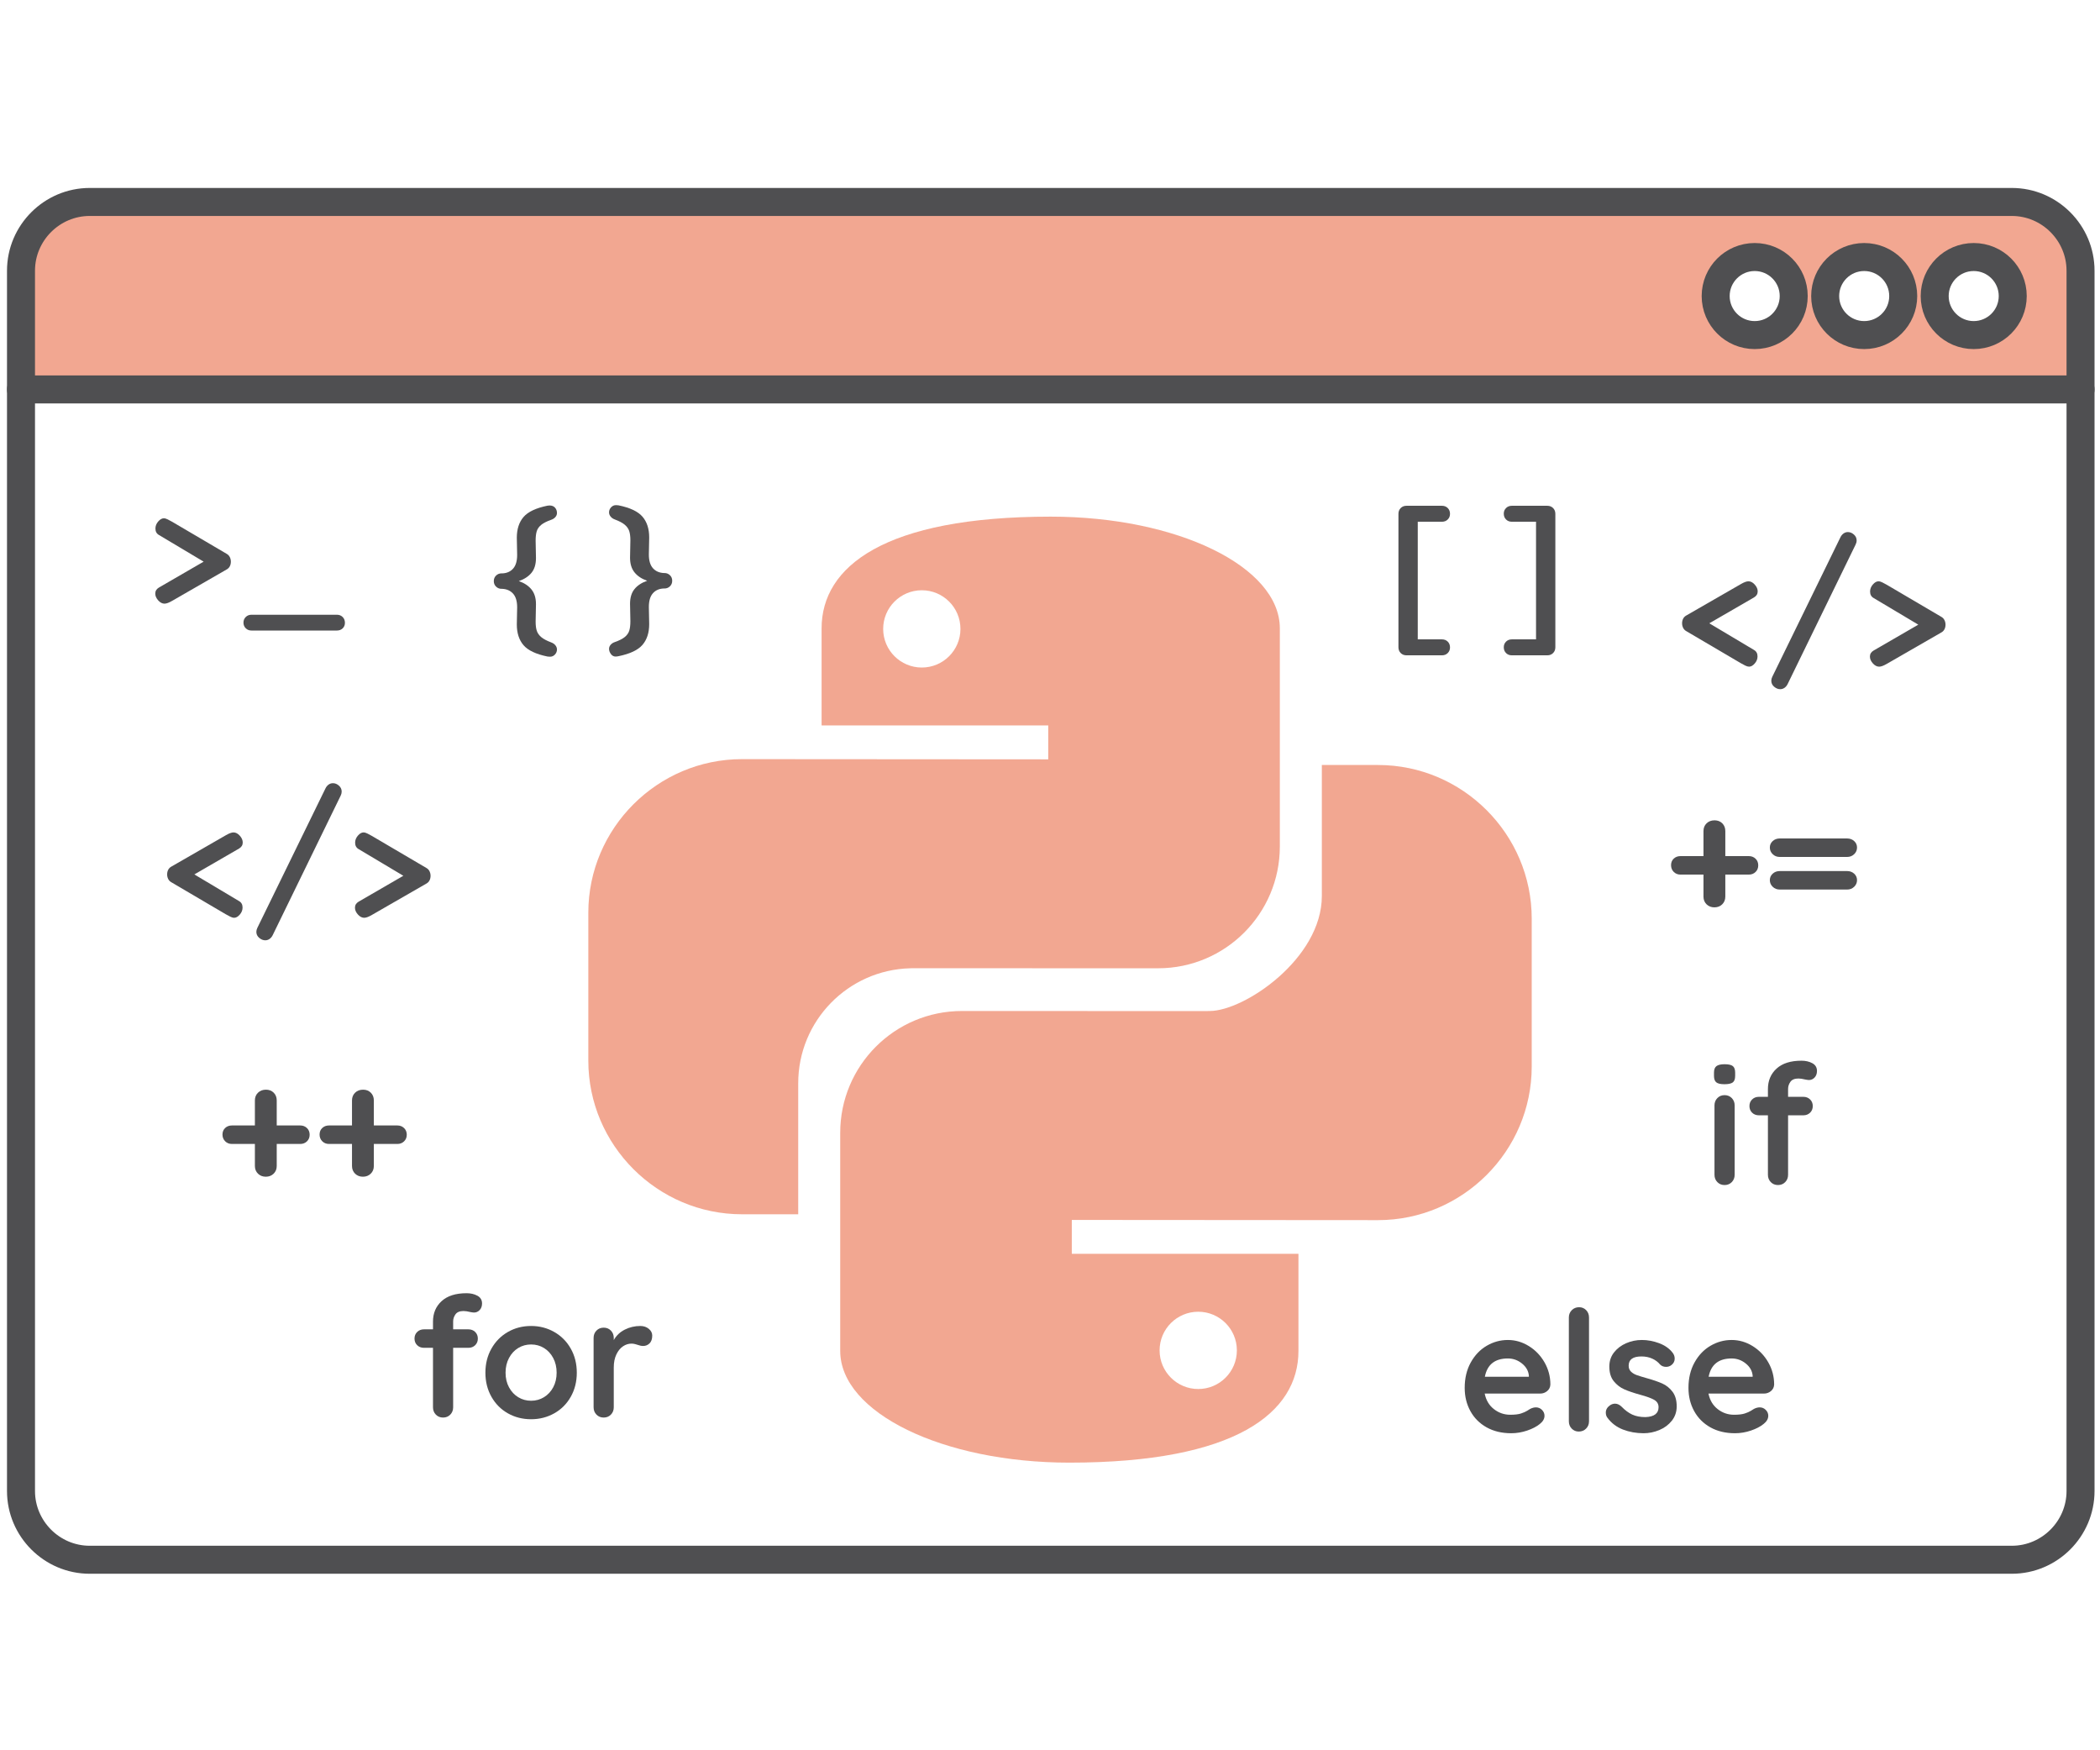 <?xml version="1.0" encoding="UTF-8"?>
<svg width="300px" height="250px" viewBox="0 0 300 250" version="1.1" xmlns="http://www.w3.org/2000/svg" xmlns:xlink="http://www.w3.org/1999/xlink">
    <title>Illustrations / Python 2</title>
    <g id="Illustrations-/-Python-2" stroke="none" stroke-width="1" fill="none" fill-rule="evenodd">
        <path d="M131.688,95.347 C128.639,95.347 126.168,92.876 126.168,89.828 C126.168,86.781 128.639,84.309 131.688,84.309 C134.736,84.309 137.207,86.781 137.207,89.828 C137.207,92.876 134.736,95.347 131.688,95.347 M150.101,73.794 C126.3,73.794 117.371,80.938 117.371,89.747 L117.371,103.619 L149.75,103.619 L149.75,108.461 L105.998,108.431 C93.921,108.431 84.046,118.305 84.046,130.372 L84.046,151.499 C84.046,163.566 93.921,173.44 105.998,173.44 L114.031,173.44 L114.031,154.729 C114.031,145.789 121.165,138.525 130.048,138.303 C130.188,138.293 130.327,138.293 130.464,138.293 L147.474,138.293 L147.474,138.303 L165.445,138.303 C175.049,138.303 182.833,130.511 182.833,120.906 L182.833,89.747 C182.833,80.938 168.184,73.794 150.101,73.794" id="Fill-1" class="-fillPrimary"  fill-opacity="0.5" fill="#E65025"></path>
        <path d="M171.177,187.361 C174.225,187.361 176.696,189.832 176.696,192.881 C176.696,195.928 174.225,198.399 171.177,198.399 C168.128,198.399 165.657,195.928 165.657,192.881 C165.657,189.832 168.128,187.361 171.177,187.361 M152.763,208.915 C176.564,208.915 185.493,201.77 185.493,192.961 L185.493,179.09 L153.115,179.09 L153.115,174.247 L196.866,174.277 C208.943,174.277 218.817,164.403 218.817,152.337 L218.817,131.21 C218.817,119.142 208.943,109.268 196.866,109.268 L188.834,109.268 L188.834,127.98 C188.834,136.92 177.758,144.406 172.816,144.406 C172.677,144.415 172.538,144.415 172.4,144.415 L155.391,144.415 L155.391,144.406 L137.419,144.406 C127.814,144.406 120.031,152.197 120.031,161.803 L120.031,192.961 C120.031,201.77 134.68,208.915 152.763,208.915" id="Fill-3" class="-fillPrimary"  fill-opacity="0.5" fill="#E65025"></path>
        <path d="M281.959,47.861 C278.88,47.861 276.384,45.365 276.384,42.286 C276.384,39.208 278.88,36.712 281.959,36.712 C285.038,36.712 287.534,39.208 287.534,42.286 C287.534,45.365 285.038,47.861 281.959,47.861 M266.314,47.861 C263.235,47.861 260.739,45.365 260.739,42.286 C260.739,39.208 263.235,36.712 266.314,36.712 C269.394,36.712 271.89,39.208 271.89,42.286 C271.89,45.365 269.394,47.861 266.314,47.861 M250.67,47.861 C247.592,47.861 245.096,45.365 245.096,42.286 C245.096,39.208 247.592,36.712 250.67,36.712 C253.749,36.712 256.245,39.208 256.245,42.286 C256.245,45.365 253.749,47.861 250.67,47.861 M285.495,28 L14.726,28 C8.25,28 3,33.249 3,39.725 L3,51.581 C3,53.812 4.81,55.622 7.041,55.622 L293.18,55.622 C295.412,55.622 297.221,53.812 297.221,51.581 L297.221,39.725 C297.221,33.249 291.972,28 285.495,28" id="Fill-5" class="-fillPrimary"  fill-opacity="0.5" fill="#E65025"></path>
        <path d="M287.401,222.787 L12.819,222.787 C7.419,222.787 3,218.368 3,212.968 L3,38.665 C3,33.265 7.419,28.846 12.819,28.846 L287.401,28.846 C292.801,28.846 297.22,33.265 297.22,38.665 L297.22,212.968 C297.22,218.368 292.801,222.787 287.401,222.787 Z" id="Stroke-7" stroke="#4F4F51" stroke-width="4" stroke-linecap="round" stroke-linejoin="round"></path>
        <line x1="3" y1="55.622" x2="297.221" y2="55.622" id="Stroke-9" stroke="#4F4F51" stroke-width="4" stroke-linecap="round" stroke-linejoin="round"></line>
        <path d="M276.384,42.286 C276.384,39.207 278.88,36.712 281.959,36.712 C285.038,36.712 287.534,39.207 287.534,42.286 C287.534,45.365 285.038,47.861 281.959,47.861 C278.88,47.861 276.384,45.365 276.384,42.286 Z" id="Stroke-11" stroke="#4F4F51" stroke-width="4" stroke-linecap="round" stroke-linejoin="round"></path>
        <path d="M260.739,42.286 C260.739,39.207 263.235,36.712 266.314,36.712 C269.393,36.712 271.889,39.207 271.889,42.286 C271.889,45.365 269.393,47.861 266.314,47.861 C263.235,47.861 260.739,45.365 260.739,42.286 Z" id="Stroke-13" stroke="#4F4F51" stroke-width="4" stroke-linecap="round" stroke-linejoin="round"></path>
        <path d="M245.096,42.286 C245.096,39.207 247.592,36.712 250.67,36.712 C253.749,36.712 256.245,39.207 256.245,42.286 C256.245,45.365 253.749,47.861 250.67,47.861 C247.592,47.861 245.096,45.365 245.096,42.286 Z" id="Stroke-15" stroke="#4F4F51" stroke-width="4" stroke-linecap="round" stroke-linejoin="round"></path>
        <path d="M32.837,79.587 C32.933,79.787 32.981,79.999 32.981,80.223 C32.981,80.463 32.933,80.679 32.837,80.871 C32.74,81.063 32.597,81.215 32.404,81.326 L24.605,85.815 C24.141,86.087 23.773,86.223 23.5,86.223 C23.181,86.223 22.88,86.066 22.601,85.755 C22.32,85.442 22.181,85.119 22.181,84.782 C22.181,84.415 22.357,84.127 22.708,83.919 L29.093,80.223 L22.733,76.431 C22.38,76.238 22.204,75.927 22.204,75.495 C22.204,75.127 22.337,74.791 22.601,74.486 C22.864,74.183 23.132,74.03 23.404,74.03 C23.565,74.03 23.748,74.083 23.956,74.187 C24.164,74.291 24.38,74.407 24.605,74.534 L32.404,79.119 C32.597,79.231 32.74,79.387 32.837,79.587" id="Fill-17" fill="#4F4F51"></path>
        <path d="M35.105,89.738 C34.888,89.522 34.781,89.255 34.781,88.934 C34.781,88.614 34.888,88.346 35.105,88.131 C35.321,87.915 35.596,87.806 35.931,87.806 L48.124,87.806 C48.459,87.806 48.736,87.915 48.953,88.131 C49.167,88.346 49.276,88.623 49.276,88.959 C49.276,89.278 49.167,89.543 48.953,89.751 C48.736,89.958 48.459,90.062 48.124,90.062 L35.931,90.062 C35.596,90.062 35.321,89.955 35.105,89.738" id="Fill-19" fill="#4F4F51"></path>
        <path d="M79.351,92.18 C79.496,92.365 79.567,92.56 79.567,92.769 C79.567,93.04 79.471,93.281 79.279,93.489 C79.087,93.697 78.855,93.8 78.583,93.8 C78.423,93.8 78.303,93.792 78.223,93.777 C76.575,93.441 75.431,92.901 74.791,92.157 C74.151,91.412 73.831,90.424 73.831,89.193 L73.879,86.744 C73.879,85.88 73.687,85.233 73.303,84.8 C72.919,84.368 72.399,84.137 71.744,84.105 L71.647,84.105 C71.343,84.105 71.083,84 70.868,83.792 C70.651,83.584 70.543,83.321 70.543,83 C70.543,82.681 70.651,82.416 70.868,82.208 C71.083,82 71.343,81.897 71.647,81.897 L71.791,81.897 C72.431,81.865 72.939,81.632 73.315,81.201 C73.691,80.769 73.879,80.12 73.879,79.256 L73.831,76.809 C73.831,75.576 74.151,74.588 74.791,73.844 C75.431,73.101 76.575,72.561 78.223,72.225 C78.287,72.208 78.383,72.201 78.511,72.201 C78.847,72.201 79.107,72.305 79.291,72.512 C79.475,72.721 79.567,72.977 79.567,73.281 C79.567,73.489 79.491,73.681 79.339,73.857 C79.187,74.033 78.992,74.16 78.751,74.241 C78.111,74.465 77.631,74.708 77.311,74.972 C76.991,75.237 76.779,75.54 76.675,75.884 C76.571,76.229 76.519,76.673 76.519,77.216 L76.567,79.712 C76.567,80.592 76.355,81.292 75.931,81.813 C75.507,82.332 74.903,82.729 74.12,83 C74.903,83.273 75.507,83.672 75.931,84.201 C76.355,84.729 76.567,85.424 76.567,86.288 L76.519,88.784 C76.519,89.328 76.575,89.769 76.687,90.105 C76.799,90.441 77.011,90.741 77.323,91.004 C77.635,91.269 78.111,91.521 78.751,91.76 C79.007,91.857 79.207,91.996 79.351,92.18" id="Fill-21" fill="#4F4F51"></path>
        <path d="M95.706,82.161 C95.923,82.369 96.03,82.633 96.03,82.953 C96.03,83.273 95.923,83.537 95.706,83.745 C95.49,83.953 95.23,84.057 94.927,84.057 L94.782,84.057 C94.143,84.09 93.634,84.321 93.259,84.753 C92.883,85.185 92.694,85.833 92.694,86.697 L92.742,89.145 C92.742,90.377 92.422,91.365 91.782,92.109 C91.143,92.853 89.998,93.393 88.351,93.729 C88.19,93.761 88.055,93.777 87.942,93.777 C87.67,93.777 87.446,93.657 87.27,93.417 C87.094,93.177 87.007,92.929 87.007,92.673 C87.007,92.465 87.082,92.273 87.234,92.097 C87.387,91.921 87.582,91.793 87.822,91.713 C88.462,91.489 88.942,91.245 89.263,90.981 C89.582,90.717 89.794,90.413 89.898,90.069 C90.002,89.724 90.055,89.281 90.055,88.737 L90.007,86.241 C90.007,85.361 90.219,84.661 90.643,84.141 C91.066,83.621 91.67,83.225 92.454,82.953 C91.67,82.682 91.066,82.281 90.643,81.753 C90.219,81.225 90.007,80.529 90.007,79.665 L90.055,77.169 C90.055,76.625 89.998,76.185 89.887,75.849 C89.774,75.513 89.562,75.213 89.25,74.949 C88.938,74.685 88.462,74.433 87.822,74.193 C87.566,74.097 87.366,73.957 87.223,73.773 C87.078,73.59 87.007,73.393 87.007,73.185 C87.007,72.913 87.102,72.673 87.295,72.465 C87.486,72.258 87.718,72.153 87.99,72.153 C88.15,72.153 88.27,72.161 88.351,72.177 C89.998,72.513 91.143,73.053 91.782,73.797 C92.422,74.541 92.742,75.529 92.742,76.761 L92.694,79.209 C92.694,80.073 92.887,80.721 93.27,81.153 C93.654,81.585 94.174,81.817 94.83,81.849 L94.927,81.849 C95.23,81.849 95.49,81.953 95.706,82.161" id="Fill-23" fill="#4F4F51"></path>
        <path d="M43.853,161.127 C44.109,161.376 44.237,161.691 44.237,162.075 C44.237,162.459 44.109,162.775 43.853,163.023 C43.596,163.272 43.278,163.396 42.894,163.396 L39.533,163.396 L39.533,166.539 C39.533,166.987 39.385,167.356 39.089,167.644 C38.792,167.932 38.42,168.075 37.974,168.075 C37.526,168.075 37.154,167.932 36.858,167.644 C36.562,167.356 36.413,166.987 36.413,166.539 L36.413,163.396 L33.124,163.396 C32.742,163.396 32.42,163.268 32.166,163.012 C31.91,162.756 31.782,162.436 31.782,162.052 C31.782,161.667 31.91,161.356 32.166,161.115 C32.42,160.875 32.742,160.755 33.124,160.755 L36.413,160.755 L36.413,157.18 C36.413,156.731 36.562,156.363 36.858,156.075 C37.154,155.787 37.533,155.644 37.998,155.644 C38.446,155.644 38.813,155.787 39.102,156.075 C39.389,156.363 39.533,156.731 39.533,157.18 L39.533,160.755 L42.894,160.755 C43.278,160.755 43.596,160.88 43.853,161.127" id="Fill-25" fill="#4F4F51"></path>
        <path d="M57.726,161.127 C57.982,161.376 58.11,161.691 58.11,162.075 C58.11,162.459 57.982,162.775 57.726,163.023 C57.469,163.272 57.15,163.396 56.766,163.396 L53.406,163.396 L53.406,166.539 C53.406,166.987 53.257,167.356 52.961,167.644 C52.665,167.932 52.293,168.075 51.846,168.075 C51.398,168.075 51.026,167.932 50.73,167.644 C50.434,167.356 50.286,166.987 50.286,166.539 L50.286,163.396 L46.997,163.396 C46.614,163.396 46.293,163.268 46.038,163.012 C45.782,162.756 45.654,162.436 45.654,162.052 C45.654,161.667 45.782,161.356 46.038,161.115 C46.293,160.875 46.614,160.755 46.997,160.755 L50.286,160.755 L50.286,157.18 C50.286,156.731 50.434,156.363 50.73,156.075 C51.026,155.787 51.406,155.644 51.87,155.644 C52.318,155.644 52.686,155.787 52.974,156.075 C53.262,156.363 53.406,156.731 53.406,157.18 L53.406,160.755 L56.766,160.755 C57.15,160.755 57.469,160.88 57.726,161.127" id="Fill-27" fill="#4F4F51"></path>
        <path d="M212.122,196.651 L218.41,196.651 L218.41,196.483 C218.347,195.811 218.018,195.235 217.427,194.755 C216.834,194.275 216.162,194.035 215.41,194.035 C213.554,194.035 212.458,194.908 212.122,196.651 M221.026,198.691 C220.738,198.931 220.402,199.051 220.018,199.051 L212.099,199.051 C212.29,199.996 212.73,200.735 213.418,201.271 C214.106,201.807 214.883,202.075 215.746,202.075 C216.402,202.075 216.914,202.015 217.282,201.895 C217.65,201.775 217.942,201.647 218.158,201.511 C218.374,201.376 218.522,201.283 218.602,201.235 C218.891,201.091 219.162,201.019 219.418,201.019 C219.754,201.019 220.042,201.139 220.282,201.38 C220.522,201.619 220.643,201.899 220.643,202.219 C220.643,202.651 220.418,203.044 219.971,203.395 C219.522,203.763 218.922,204.076 218.17,204.332 C217.418,204.587 216.658,204.715 215.891,204.715 C214.546,204.715 213.374,204.435 212.374,203.876 C211.374,203.315 210.602,202.544 210.059,201.559 C209.515,200.575 209.242,199.467 209.242,198.235 C209.242,196.859 209.53,195.651 210.106,194.611 C210.683,193.571 211.442,192.775 212.387,192.223 C213.33,191.671 214.338,191.395 215.41,191.395 C216.467,191.395 217.462,191.683 218.398,192.259 C219.334,192.836 220.082,193.612 220.643,194.588 C221.202,195.563 221.482,196.62 221.482,197.755 C221.466,198.139 221.314,198.451 221.026,198.691" id="Fill-29" fill="#4F4F51"></path>
        <path d="M226.582,204.055 C226.302,204.335 225.954,204.475 225.538,204.475 C225.138,204.475 224.802,204.335 224.53,204.055 C224.258,203.775 224.122,203.427 224.122,203.011 L224.122,188.179 C224.122,187.763 224.262,187.415 224.542,187.135 C224.822,186.855 225.17,186.715 225.586,186.715 C225.986,186.715 226.322,186.855 226.595,187.135 C226.866,187.415 227.002,187.763 227.002,188.179 L227.002,203.011 C227.002,203.427 226.862,203.775 226.582,204.055" id="Fill-31" fill="#4F4F51"></path>
        <path d="M229.401,201.763 C229.401,201.347 229.609,200.994 230.025,200.707 C230.25,200.563 230.481,200.491 230.721,200.491 C231.057,200.491 231.378,200.643 231.681,200.947 C232.162,201.443 232.662,201.811 233.181,202.051 C233.701,202.291 234.33,202.41 235.065,202.41 C236.313,202.363 236.937,201.891 236.937,200.994 C236.937,200.531 236.725,200.179 236.301,199.939 C235.878,199.699 235.217,199.459 234.321,199.219 C233.393,198.963 232.637,198.707 232.053,198.45 C231.469,198.196 230.965,197.807 230.542,197.286 C230.117,196.767 229.905,196.067 229.905,195.187 C229.905,194.419 230.126,193.751 230.565,193.183 C231.005,192.616 231.582,192.175 232.294,191.863 C233.005,191.551 233.761,191.395 234.561,191.395 C235.378,191.395 236.193,191.547 237.009,191.851 C237.826,192.155 238.465,192.603 238.929,193.195 C239.137,193.451 239.242,193.739 239.242,194.059 C239.242,194.427 239.089,194.731 238.786,194.971 C238.561,195.147 238.305,195.235 238.017,195.235 C237.666,195.235 237.378,195.123 237.153,194.899 C236.866,194.547 236.494,194.267 236.038,194.059 C235.582,193.851 235.065,193.747 234.49,193.747 C233.273,193.747 232.666,194.187 232.666,195.067 C232.666,195.419 232.777,195.702 233.002,195.919 C233.225,196.135 233.509,196.303 233.853,196.423 C234.197,196.543 234.681,196.691 235.305,196.867 C236.17,197.107 236.889,197.355 237.465,197.611 C238.042,197.867 238.529,198.259 238.929,198.786 C239.329,199.315 239.529,200.011 239.529,200.875 C239.529,201.659 239.297,202.343 238.834,202.927 C238.369,203.511 237.773,203.955 237.046,204.259 C236.317,204.563 235.569,204.715 234.801,204.715 C233.746,204.715 232.761,204.538 231.849,204.187 C230.937,203.835 230.193,203.267 229.618,202.483 C229.473,202.291 229.401,202.051 229.401,201.763" id="Fill-33" fill="#4F4F51"></path>
        <path d="M244.09,196.651 L250.378,196.651 L250.378,196.483 C250.315,195.811 249.986,195.235 249.395,194.755 C248.802,194.275 248.13,194.035 247.378,194.035 C245.522,194.035 244.426,194.908 244.09,196.651 M252.994,198.691 C252.706,198.931 252.37,199.051 251.986,199.051 L244.067,199.051 C244.258,199.996 244.698,200.735 245.386,201.271 C246.074,201.807 246.851,202.075 247.714,202.075 C248.37,202.075 248.882,202.015 249.25,201.895 C249.618,201.775 249.91,201.647 250.126,201.511 C250.342,201.376 250.49,201.283 250.57,201.235 C250.859,201.091 251.13,201.019 251.386,201.019 C251.722,201.019 252.01,201.139 252.25,201.38 C252.49,201.619 252.611,201.899 252.611,202.219 C252.611,202.651 252.386,203.044 251.939,203.395 C251.49,203.763 250.89,204.076 250.138,204.332 C249.386,204.587 248.626,204.715 247.859,204.715 C246.514,204.715 245.342,204.435 244.342,203.876 C243.342,203.315 242.57,202.544 242.027,201.559 C241.483,200.575 241.21,199.467 241.21,198.235 C241.21,196.859 241.498,195.651 242.074,194.611 C242.651,193.571 243.41,192.775 244.355,192.223 C245.298,191.671 246.306,191.395 247.378,191.395 C248.435,191.395 249.43,191.683 250.366,192.259 C251.302,192.836 252.05,193.612 252.611,194.588 C253.17,195.563 253.45,196.62 253.45,197.755 C253.434,198.139 253.282,198.451 252.994,198.691" id="Fill-35" fill="#4F4F51"></path>
        <path d="M250.794,122.653 C251.05,122.902 251.178,123.217 251.178,123.601 C251.178,123.985 251.05,124.301 250.794,124.549 C250.537,124.798 250.218,124.922 249.834,124.922 L246.474,124.922 L246.474,128.065 C246.474,128.513 246.325,128.882 246.029,129.17 C245.733,129.458 245.361,129.601 244.914,129.601 C244.466,129.601 244.094,129.458 243.798,129.17 C243.502,128.882 243.354,128.513 243.354,128.065 L243.354,124.922 L240.065,124.922 C239.682,124.922 239.361,124.794 239.106,124.538 C238.85,124.282 238.722,123.962 238.722,123.578 C238.722,123.193 238.85,122.882 239.106,122.641 C239.361,122.401 239.682,122.281 240.065,122.281 L243.354,122.281 L243.354,118.706 C243.354,118.257 243.502,117.889 243.798,117.601 C244.094,117.313 244.474,117.17 244.938,117.17 C245.386,117.17 245.754,117.313 246.042,117.601 C246.33,117.889 246.474,118.257 246.474,118.706 L246.474,122.281 L249.834,122.281 C250.218,122.281 250.537,122.406 250.794,122.653" id="Fill-37" fill="#4F4F51"></path>
        <path d="M253.242,126.662 C252.97,126.397 252.834,126.082 252.834,125.714 C252.834,125.346 252.97,125.038 253.242,124.79 C253.513,124.542 253.849,124.418 254.25,124.418 L263.874,124.418 C264.273,124.418 264.609,124.542 264.882,124.79 C265.153,125.038 265.29,125.346 265.29,125.714 C265.29,126.082 265.153,126.397 264.882,126.662 C264.609,126.926 264.273,127.058 263.874,127.058 L254.25,127.058 C253.849,127.058 253.513,126.926 253.242,126.662 M253.242,122.006 C252.97,121.741 252.834,121.426 252.834,121.058 C252.834,120.689 252.97,120.382 253.242,120.134 C253.513,119.886 253.849,119.762 254.25,119.762 L263.874,119.762 C264.273,119.762 264.609,119.886 264.882,120.134 C265.153,120.382 265.29,120.689 265.29,121.058 C265.29,121.426 265.153,121.741 264.882,122.006 C264.609,122.269 264.273,122.401 263.874,122.401 L254.25,122.401 C253.849,122.401 253.513,122.269 253.242,122.006" id="Fill-39" fill="#4F4F51"></path>
        <path d="M206.821,91.646 C207.037,91.863 207.145,92.138 207.145,92.474 C207.145,92.794 207.037,93.062 206.821,93.279 C206.605,93.495 206.329,93.602 205.993,93.602 L200.929,93.602 C200.593,93.602 200.317,93.495 200.101,93.279 C199.885,93.062 199.777,92.787 199.777,92.451 L199.777,73.394 C199.777,73.058 199.885,72.783 200.101,72.567 C200.317,72.35 200.593,72.243 200.929,72.243 L205.993,72.243 C206.329,72.243 206.605,72.35 206.821,72.567 C207.037,72.783 207.145,73.058 207.145,73.394 C207.145,73.714 207.037,73.983 206.821,74.199 C206.605,74.415 206.329,74.523 205.993,74.523 L202.537,74.523 L202.537,91.323 L205.993,91.323 C206.329,91.323 206.605,91.43 206.821,91.646" id="Fill-41" fill="#4F4F51"></path>
        <path d="M221.87,72.567 C222.086,72.783 222.193,73.058 222.193,73.394 L222.193,92.451 C222.193,92.787 222.086,93.062 221.87,93.279 C221.653,93.495 221.378,93.602 221.042,93.602 L215.977,93.602 C215.641,93.602 215.365,93.495 215.149,93.279 C214.933,93.062 214.826,92.787 214.826,92.451 C214.826,92.13 214.933,91.863 215.149,91.646 C215.365,91.43 215.641,91.323 215.977,91.323 L219.433,91.323 L219.433,74.523 L215.977,74.523 C215.641,74.523 215.365,74.415 215.149,74.199 C214.933,73.983 214.826,73.707 214.826,73.371 C214.826,73.05 214.933,72.783 215.149,72.567 C215.365,72.35 215.641,72.243 215.977,72.243 L221.042,72.243 C221.378,72.243 221.653,72.35 221.87,72.567" id="Fill-43" fill="#4F4F51"></path>
        <path d="M34.653,129.627 C34.653,129.995 34.521,130.331 34.257,130.635 C33.993,130.939 33.725,131.091 33.453,131.091 C33.293,131.091 33.109,131.039 32.901,130.935 C32.693,130.831 32.477,130.715 32.253,130.587 L24.453,126.003 C24.261,125.891 24.117,125.735 24.021,125.535 C23.925,125.335 23.877,125.123 23.877,124.898 C23.877,124.659 23.925,124.442 24.021,124.251 C24.117,124.059 24.261,123.907 24.453,123.795 L32.253,119.307 C32.716,119.035 33.085,118.898 33.357,118.898 C33.676,118.898 33.977,119.055 34.257,119.367 C34.537,119.679 34.677,120.003 34.677,120.339 C34.677,120.707 34.501,120.995 34.149,121.203 L27.765,124.898 L34.125,128.69 C34.477,128.883 34.653,129.194 34.653,129.627" id="Fill-45" fill="#4F4F51"></path>
        <path d="M37.029,133.959 C36.757,133.727 36.621,133.442 36.621,133.106 C36.621,132.915 36.669,132.723 36.764,132.531 L46.508,112.587 C46.621,112.363 46.768,112.188 46.953,112.059 C47.136,111.931 47.341,111.867 47.565,111.867 C47.869,111.867 48.153,111.983 48.417,112.215 C48.68,112.447 48.812,112.73 48.812,113.066 C48.812,113.259 48.764,113.451 48.669,113.643 L38.949,133.587 C38.837,133.811 38.688,133.986 38.505,134.115 C38.321,134.243 38.117,134.307 37.892,134.307 C37.589,134.307 37.3,134.19 37.029,133.959" id="Fill-47" fill="#4F4F51"></path>
        <path d="M61.365,124.455 C61.461,124.655 61.509,124.867 61.509,125.091 C61.509,125.331 61.461,125.547 61.365,125.739 C61.268,125.931 61.125,126.083 60.932,126.194 L53.133,130.683 C52.669,130.955 52.301,131.091 52.028,131.091 C51.709,131.091 51.408,130.934 51.129,130.623 C50.848,130.31 50.709,129.987 50.709,129.65 C50.709,129.283 50.885,128.995 51.236,128.787 L57.621,125.091 L51.261,121.299 C50.908,121.106 50.732,120.795 50.732,120.363 C50.732,119.995 50.865,119.659 51.129,119.354 C51.392,119.051 51.66,118.898 51.932,118.898 C52.093,118.898 52.276,118.951 52.484,119.055 C52.692,119.159 52.908,119.275 53.133,119.402 L60.932,123.987 C61.125,124.099 61.268,124.255 61.365,124.455" id="Fill-49" fill="#4F4F51"></path>
        <path d="M65.072,187.727 C64.847,188.039 64.736,188.379 64.736,188.748 L64.736,189.875 L66.92,189.875 C67.303,189.875 67.624,189.999 67.88,190.248 C68.135,190.496 68.263,190.811 68.263,191.195 C68.263,191.579 68.135,191.895 67.88,192.143 C67.624,192.391 67.303,192.515 66.92,192.515 L64.736,192.515 L64.736,201.011 C64.736,201.427 64.599,201.775 64.328,202.055 C64.055,202.335 63.712,202.475 63.296,202.475 C62.88,202.475 62.536,202.335 62.263,202.055 C61.992,201.775 61.856,201.427 61.856,201.011 L61.856,192.515 L60.56,192.515 C60.176,192.515 59.855,192.391 59.599,192.143 C59.343,191.895 59.216,191.579 59.216,191.195 C59.216,190.811 59.343,190.496 59.599,190.248 C59.855,189.999 60.176,189.875 60.56,189.875 L61.856,189.875 L61.856,188.771 C61.856,187.571 62.267,186.595 63.092,185.843 C63.916,185.091 65.103,184.715 66.656,184.715 C67.248,184.715 67.763,184.835 68.204,185.075 C68.643,185.315 68.864,185.683 68.864,186.179 C68.864,186.563 68.752,186.875 68.528,187.115 C68.303,187.355 68.032,187.475 67.712,187.475 C67.632,187.475 67.548,187.467 67.46,187.451 C67.372,187.435 67.28,187.419 67.184,187.403 C66.8,187.307 66.479,187.259 66.223,187.259 C65.679,187.259 65.296,187.415 65.072,187.727" id="Fill-51" fill="#4F4F51"></path>
        <path d="M79.028,193.968 C78.7,193.351 78.259,192.875 77.708,192.54 C77.156,192.202 76.544,192.035 75.872,192.035 C75.2,192.035 74.588,192.202 74.036,192.54 C73.484,192.875 73.044,193.351 72.716,193.968 C72.387,194.583 72.223,195.284 72.223,196.067 C72.223,196.851 72.387,197.548 72.716,198.155 C73.044,198.763 73.484,199.236 74.036,199.571 C74.588,199.906 75.2,200.075 75.872,200.075 C76.544,200.075 77.156,199.906 77.708,199.571 C78.259,199.236 78.7,198.763 79.028,198.155 C79.355,197.548 79.519,196.851 79.519,196.067 C79.519,195.284 79.355,194.583 79.028,193.968 M81.536,199.512 C80.96,200.529 80.172,201.315 79.172,201.875 C78.172,202.435 77.072,202.715 75.872,202.715 C74.656,202.715 73.551,202.435 72.559,201.875 C71.567,201.315 70.784,200.529 70.208,199.512 C69.632,198.495 69.343,197.347 69.343,196.067 C69.343,194.787 69.632,193.639 70.208,192.624 C70.784,191.607 71.567,190.815 72.559,190.248 C73.551,189.679 74.656,189.395 75.872,189.395 C77.072,189.395 78.172,189.679 79.172,190.248 C80.172,190.815 80.96,191.607 81.536,192.624 C82.112,193.639 82.4,194.787 82.4,196.067 C82.4,197.347 82.112,198.495 81.536,199.512" id="Fill-53" fill="#4F4F51"></path>
        <path d="M92.685,189.803 C93.012,190.075 93.176,190.395 93.176,190.763 C93.176,191.259 93.048,191.631 92.792,191.879 C92.537,192.127 92.233,192.251 91.88,192.251 C91.641,192.251 91.369,192.195 91.065,192.083 C91.017,192.067 90.909,192.034 90.741,191.987 C90.573,191.939 90.393,191.915 90.201,191.915 C89.785,191.915 89.384,192.043 89,192.299 C88.617,192.555 88.3,192.943 88.052,193.463 C87.804,193.983 87.681,194.603 87.681,195.323 L87.681,201.011 C87.681,201.427 87.544,201.775 87.273,202.055 C87,202.335 86.657,202.475 86.241,202.475 C85.825,202.475 85.481,202.335 85.208,202.055 C84.936,201.775 84.8,201.427 84.8,201.011 L84.8,191.099 C84.8,190.683 84.936,190.335 85.208,190.055 C85.481,189.775 85.825,189.635 86.241,189.635 C86.657,189.635 87,189.775 87.273,190.055 C87.544,190.335 87.681,190.683 87.681,191.099 L87.681,191.41 C88.048,190.755 88.577,190.255 89.265,189.91 C89.953,189.567 90.689,189.395 91.473,189.395 C91.953,189.395 92.357,189.531 92.685,189.803" id="Fill-55" fill="#4F4F51"></path>
        <path d="M247.4,168.844 C247.128,169.124 246.784,169.264 246.368,169.264 C245.952,169.264 245.608,169.124 245.336,168.844 C245.063,168.564 244.927,168.216 244.927,167.8 L244.927,157.888 C244.927,157.472 245.063,157.124 245.336,156.844 C245.608,156.564 245.952,156.424 246.368,156.424 C246.784,156.424 247.128,156.564 247.4,156.844 C247.671,157.124 247.808,157.472 247.808,157.888 L247.808,167.8 C247.808,168.216 247.671,168.564 247.4,168.844 M245.192,154.6 C244.967,154.424 244.856,154.112 244.856,153.664 L244.856,153.208 C244.856,152.76 244.976,152.448 245.215,152.272 C245.456,152.096 245.839,152.008 246.368,152.008 C246.927,152.008 247.32,152.096 247.544,152.272 C247.767,152.448 247.879,152.76 247.879,153.208 L247.879,153.664 C247.879,154.128 247.763,154.444 247.532,154.612 C247.299,154.78 246.904,154.864 246.343,154.864 C245.799,154.864 245.416,154.777 245.192,154.6" id="Fill-57" fill="#4F4F51"></path>
        <path d="M255.776,154.516 C255.551,154.828 255.44,155.168 255.44,155.537 L255.44,156.664 L257.624,156.664 C258.007,156.664 258.328,156.788 258.584,157.037 C258.839,157.285 258.967,157.6 258.967,157.984 C258.967,158.368 258.839,158.684 258.584,158.932 C258.328,159.18 258.007,159.304 257.624,159.304 L255.44,159.304 L255.44,167.8 C255.44,168.216 255.303,168.564 255.032,168.844 C254.759,169.124 254.416,169.264 254,169.264 C253.584,169.264 253.24,169.124 252.967,168.844 C252.696,168.564 252.56,168.216 252.56,167.8 L252.56,159.304 L251.264,159.304 C250.88,159.304 250.559,159.18 250.303,158.932 C250.047,158.684 249.92,158.368 249.92,157.984 C249.92,157.6 250.047,157.285 250.303,157.037 C250.559,156.788 250.88,156.664 251.264,156.664 L252.56,156.664 L252.56,155.56 C252.56,154.36 252.971,153.384 253.796,152.632 C254.62,151.88 255.807,151.504 257.36,151.504 C257.952,151.504 258.467,151.624 258.908,151.864 C259.347,152.104 259.568,152.472 259.568,152.968 C259.568,153.352 259.456,153.664 259.232,153.904 C259.007,154.144 258.736,154.264 258.416,154.264 C258.336,154.264 258.252,154.256 258.164,154.24 C258.076,154.224 257.984,154.208 257.888,154.192 C257.504,154.096 257.183,154.048 256.927,154.048 C256.383,154.048 256,154.204 255.776,154.516" id="Fill-59" fill="#4F4F51"></path>
        <path d="M251.075,93.758 C251.075,94.126 250.943,94.463 250.679,94.766 C250.415,95.07 250.147,95.222 249.875,95.222 C249.715,95.222 249.531,95.171 249.323,95.067 C249.115,94.963 248.899,94.847 248.675,94.719 L240.875,90.135 C240.683,90.022 240.539,89.867 240.443,89.666 C240.347,89.466 240.299,89.254 240.299,89.029 C240.299,88.79 240.347,88.573 240.443,88.382 C240.539,88.191 240.683,88.038 240.875,87.927 L248.675,83.439 C249.138,83.166 249.507,83.029 249.779,83.029 C250.098,83.029 250.399,83.186 250.679,83.499 C250.959,83.811 251.099,84.135 251.099,84.471 C251.099,84.838 250.923,85.126 250.571,85.335 L244.187,89.029 L250.547,92.822 C250.899,93.014 251.075,93.326 251.075,93.758" id="Fill-61" fill="#4F4F51"></path>
        <path d="M253.451,98.091 C253.179,97.859 253.043,97.573 253.043,97.237 C253.043,97.046 253.091,96.855 253.186,96.662 L262.93,76.719 C263.043,76.495 263.19,76.32 263.375,76.191 C263.558,76.062 263.763,75.999 263.987,75.999 C264.291,75.999 264.575,76.115 264.839,76.347 C265.102,76.579 265.234,76.862 265.234,77.198 C265.234,77.391 265.186,77.582 265.091,77.775 L255.371,97.719 C255.259,97.942 255.11,98.118 254.927,98.246 C254.743,98.374 254.539,98.439 254.314,98.439 C254.011,98.439 253.722,98.322 253.451,98.091" id="Fill-63" fill="#4F4F51"></path>
        <path d="M277.787,88.587 C277.883,88.787 277.931,88.999 277.931,89.223 C277.931,89.463 277.883,89.679 277.787,89.871 C277.69,90.063 277.547,90.215 277.354,90.326 L269.555,94.815 C269.091,95.087 268.723,95.223 268.45,95.223 C268.131,95.223 267.83,95.066 267.551,94.755 C267.27,94.442 267.131,94.119 267.131,93.782 C267.131,93.415 267.307,93.127 267.658,92.919 L274.043,89.223 L267.683,85.431 C267.33,85.238 267.154,84.927 267.154,84.495 C267.154,84.127 267.287,83.791 267.551,83.486 C267.814,83.183 268.082,83.03 268.354,83.03 C268.515,83.03 268.698,83.083 268.906,83.187 C269.114,83.291 269.33,83.407 269.555,83.534 L277.354,88.119 C277.547,88.231 277.69,88.387 277.787,88.587" id="Fill-65" fill="#4F4F51"></path>
    </g>
</svg>
